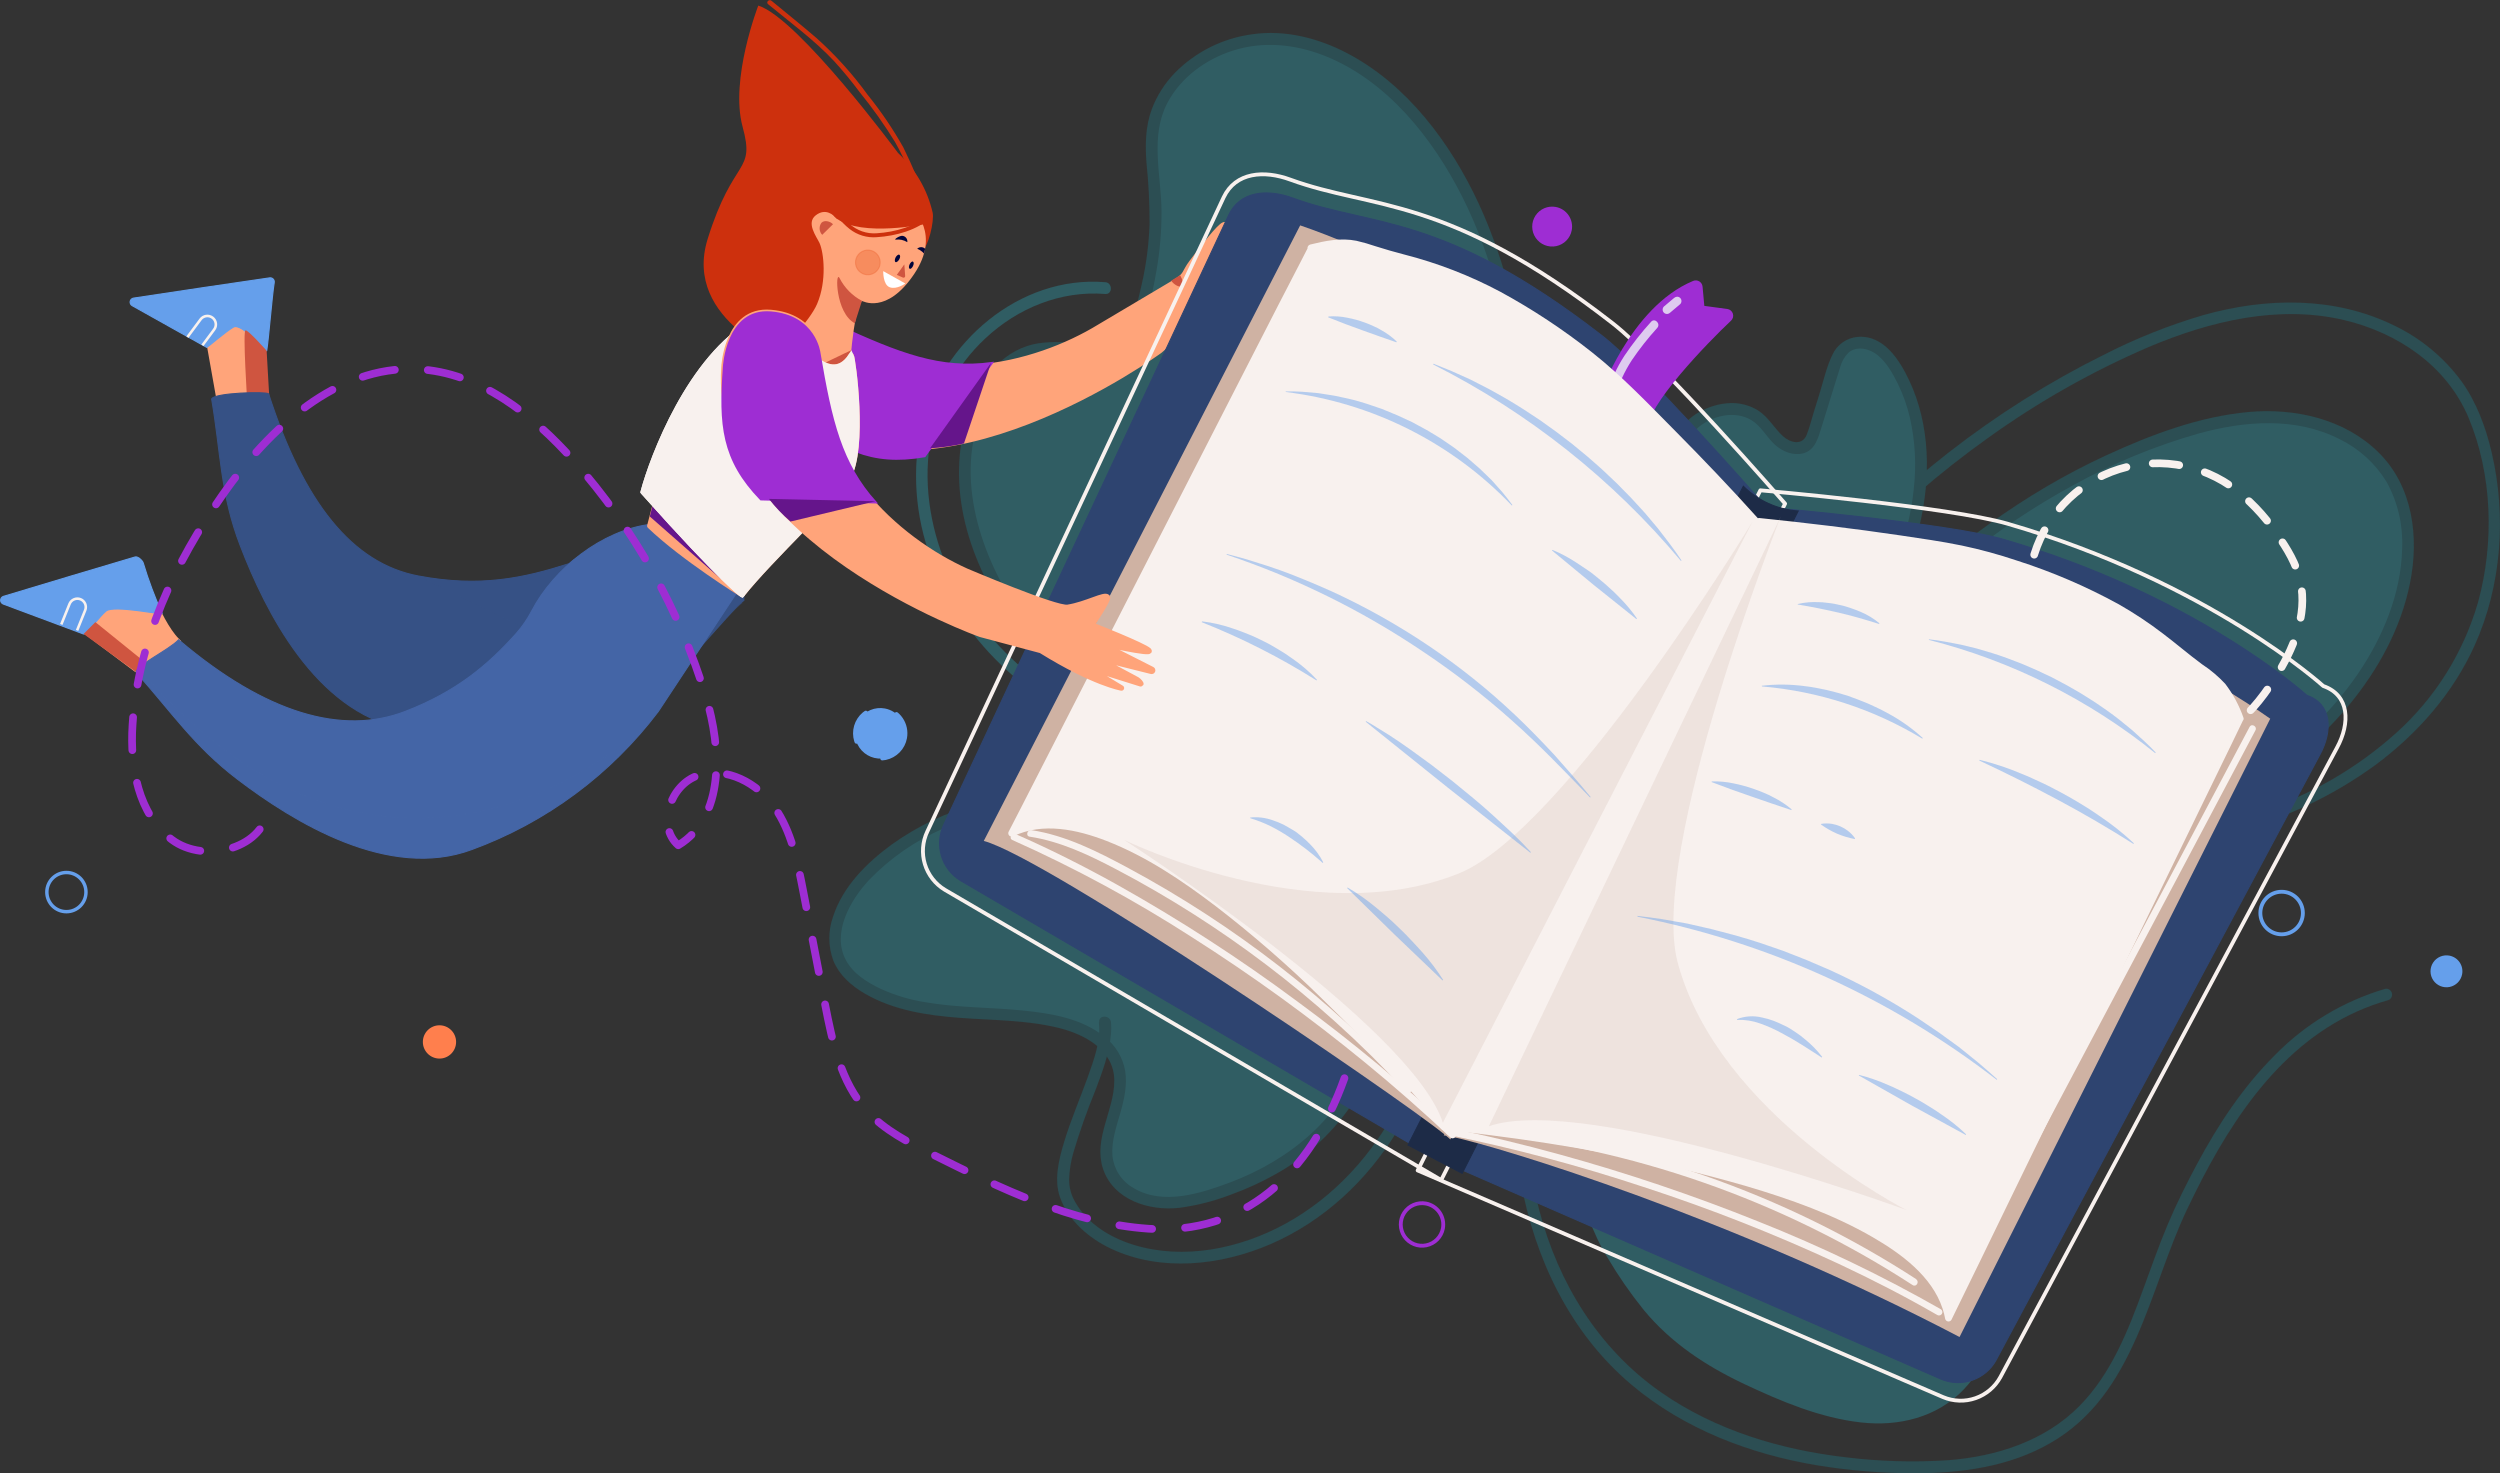 <svg width="689" height="406" viewBox="0 0 689 406" fill="none" xmlns="http://www.w3.org/2000/svg">
<rect x="0" y="0" width="689" height="406" fill="#333333" stroke="none"/>
<g clip-path="url(#clip0_20_1678)">
<g opacity="0.4">
<path d="M458.215 235.42C464.177 220.106 471.637 205.42 480.486 191.576C498.239 163.808 521.162 139.719 548.007 120.622C561.775 110.736 576.57 102.368 592.134 95.663C608.972 88.54 627.868 83.922 646.046 88.218C660.797 91.712 674.312 100.801 680.326 115.11C686.912 130.855 687.452 149.625 682.944 165.973C678.938 179.874 671.109 192.368 660.35 202.028C649.634 211.636 637.067 218.948 623.422 223.513C609.647 228.291 595.124 230.538 580.552 230.147C577.089 230.043 573.626 229.777 570.164 229.347C568.086 229.097 568.086 232.362 570.164 232.612C585.022 234.346 600.072 233.306 614.551 229.544C629.011 225.964 642.639 219.606 654.679 210.825C666.271 202.215 676.088 191.067 682.04 177.828C689.457 161.304 690.828 142.211 686.694 124.636C685.073 117.741 682.539 110.846 678.384 105.075C673.564 98.526 667.216 93.26 659.893 89.736C643.439 81.656 624.71 81.957 607.352 86.803C597.842 89.59 588.615 93.267 579.793 97.785C572.258 101.523 564.919 105.643 557.802 110.129C543.504 119.148 530.129 129.556 517.872 141.202C505.655 152.799 494.592 165.557 484.839 179.295C475.073 193.012 466.7 207.671 459.846 223.055C458.163 226.854 456.574 230.688 455.078 234.557C454.309 236.512 457.467 237.365 458.194 235.42H458.215Z" fill="#207581"/>
<path d="M469.621 235.95C499.943 185.742 542.065 139.528 597.452 120.351C608.058 116.68 619.267 114.029 630.454 115.152C641.642 116.275 652.778 121.693 658.73 131.219C664.557 140.578 664.682 152.506 661.971 163.165C657.172 181.978 644.312 197.982 628.792 209.661C613.273 221.339 595.229 229.087 577.04 235.784" fill="#2A9AAA"/>
<path d="M471.033 236.824C483.686 215.89 498.135 195.965 514.932 178.14C531.407 160.659 550.178 145.227 571.327 133.746C582.254 127.703 593.831 122.924 605.836 119.499C618.592 115.973 632.709 114.84 644.852 121.059C650.189 123.67 654.669 127.755 657.764 132.831C660.867 138.462 662.345 144.845 662.033 151.269C661.732 163.654 656.684 175.686 649.776 185.805C634.693 207.883 610.448 220.996 586.192 230.615C583.014 231.87 579.818 233.09 576.604 234.276C574.651 234.994 575.503 238.145 577.477 237.396C603.228 227.88 629.416 215.973 647.366 194.353C655.416 184.64 661.711 173.159 664.204 160.701C666.749 148.034 665.046 134.016 655.448 124.605C646.099 115.433 632.48 112.406 619.776 113.54C606.137 114.767 592.851 119.779 580.489 125.478C557.938 135.878 537.723 150.863 520.053 168.209C502.103 185.888 486.636 205.948 473.163 227.163C471.48 229.804 469.832 232.467 468.218 235.15C467.128 236.949 469.943 238.592 471.033 236.793V236.824Z" fill="#207581"/>
<path d="M419.094 325.54C423.031 347.046 432.775 367.439 449.707 381.697C464.146 393.833 482.19 400.707 500.607 403.816C509.487 405.281 518.471 406.022 527.47 406.031C540.424 406.031 553.668 404.295 565.074 397.712C588.457 384.307 592.155 355.626 602.792 333.236C613.117 311.543 626.85 288.966 649.641 278.744C652.438 277.493 655.323 276.45 658.273 275.624C658.637 275.469 658.932 275.187 659.104 274.831C659.276 274.474 659.312 274.067 659.207 273.686C659.101 273.304 658.861 272.974 658.531 272.757C658.2 272.539 657.802 272.449 657.411 272.504C645.815 275.908 635.291 282.244 626.85 290.9C618.155 299.584 611.268 310.004 605.513 320.778C602.574 326.248 599.79 331.832 597.38 337.562C594.97 343.292 592.871 349.272 590.711 355.168C586.556 366.607 581.871 378.556 573.166 387.406C563.64 397.129 550.198 401.414 536.902 402.433C527.49 403.052 518.04 402.781 508.679 401.622C490.687 399.542 472.727 394.145 457.779 383.714C440.597 371.734 429.43 353.556 424.216 333.475C423.457 330.553 422.824 327.61 422.284 324.646C421.899 322.566 418.762 323.45 419.167 325.509L419.094 325.54Z" fill="#207581"/>
<path d="M435.466 236.938C435.466 237.249 435.392 237.556 435.252 237.834C435.111 238.111 434.907 238.351 434.655 238.535C434.404 238.718 434.113 238.84 433.807 238.89C433.5 238.939 433.185 238.915 432.889 238.82C421.629 204.908 423.322 168.303 421.619 132.602C419.915 96.901 413.734 59.193 390.331 32.217C380.39 20.778 366.792 11.418 351.647 10.701C336.501 9.983 320.411 19.946 317.814 34.911C316.837 40.641 317.814 46.495 318.25 52.288C319.02 62.797 317.926 73.359 315.019 83.486C314.064 86.793 312.828 90.183 310.303 92.512C303.562 98.752 292.488 94.103 283.721 96.807C277.748 98.648 273.333 103.848 270.56 109.453C265.252 120.154 264.784 132.862 267.724 144.447C270.664 156.031 276.792 166.597 284.085 176.061C305.629 203.761 336.742 222.394 371.311 228.296" fill="#2A9AAA"/>
<path d="M433.835 236.938C433.835 237.25 433.575 237.313 433.326 237.24L434.468 238.384C427.55 217.46 425.524 195.414 424.61 173.502C423.748 152.6 423.894 131.614 421.556 110.794C419.479 92.076 415.511 73.357 407.543 56.125C399.825 39.486 387.806 23.284 371.238 14.632C363.271 10.472 354.15 8.153 345.165 9.432C337.039 10.503 329.503 14.262 323.755 20.112C320.981 22.977 318.824 26.382 317.419 30.116C315.674 34.827 315.591 39.902 315.965 44.863C316.55 50.449 316.834 56.062 316.816 61.678C316.634 67.281 315.914 72.853 314.666 78.317C313.627 82.841 312.589 88.467 308.87 91.639C305.753 94.322 301.297 94.426 297.391 94.374C293.112 94.311 288.759 93.958 284.552 94.925C280.253 96.018 276.416 98.46 273.603 101.893C267.256 109.318 264.524 119.499 264.306 129.118C264.078 139.382 266.81 149.449 271.225 158.662C275.646 167.568 281.236 175.843 287.845 183.267C293.945 190.281 300.727 196.67 308.091 202.34C322.834 213.729 339.659 222.123 357.62 227.048C361.976 228.234 366.373 229.201 370.812 229.95C372.89 230.293 373.752 227.152 371.685 226.83C353.466 223.726 336.051 217.008 320.463 207.071C304.563 197.049 290.936 183.803 280.459 168.188C269.479 151.549 262.603 129.659 271.775 110.649C273.553 106.612 276.345 103.105 279.878 100.468C283.524 97.962 287.648 97.442 291.979 97.463C296.311 97.483 300.591 97.92 304.798 97.005C306.905 96.563 308.882 95.642 310.577 94.313C312.272 92.984 313.639 91.283 314.573 89.341C316.816 84.796 317.876 79.513 318.728 74.542C319.671 69.145 320.133 63.674 320.109 58.195C320.037 48.294 316.858 37.593 321.74 28.338C325.428 21.339 332.284 16.348 339.721 13.966C348.032 11.283 356.841 12.146 364.933 15.318C382.291 22.14 394.964 38.197 403.118 54.451C411.511 71.183 415.739 89.808 417.993 108.288C420.486 128.796 420.445 149.49 421.214 170.102C422.013 191.805 423.655 213.727 429.856 234.64C430.22 235.877 430.604 237.115 431.009 238.342C431.414 239.569 431.778 240.422 433.18 240.547C433.676 240.582 434.174 240.516 434.643 240.352C435.113 240.187 435.543 239.929 435.909 239.592C436.275 239.255 436.568 238.847 436.77 238.392C436.973 237.937 437.08 237.446 437.086 236.949C437.138 234.869 433.876 234.869 433.824 236.949L433.835 236.938Z" fill="#207581"/>
<path d="M304.548 77.766C280.937 75.853 259.559 94.405 254.095 116.68C251.251 129.117 252.132 142.118 256.63 154.056C261.063 165.844 268.255 176.396 277.603 184.827C287.99 194.405 300.456 201.466 313.638 206.551C315.601 207.311 316.442 204.149 314.5 203.432C292.457 194.935 271.723 179.898 261.699 157.893C256.713 146.942 254.427 134.422 256.266 122.473C257.896 111.265 263.302 100.952 271.588 93.24C280.47 84.921 292.364 80.044 304.6 81.021C306.678 81.198 306.678 77.901 304.6 77.766H304.548Z" fill="#2A9AAA"/>
<path d="M364.497 213.217C345.092 208.215 312.765 218.979 292.727 219.613C272.689 220.247 252.09 226.83 238.347 241.451C232.198 247.993 227.523 257.955 231.98 265.744C233.75 268.556 236.225 270.854 239.158 272.41C254.521 281.374 273.915 277.714 291.284 281.51C298.555 283.101 306.346 286.938 308.299 294.114C310.761 303.151 302.679 312.77 305.65 321.651C307.333 326.705 312.402 330.085 317.648 331.01C322.893 331.936 328.295 330.906 333.406 329.409C345.31 325.925 356.685 319.977 365.255 310.992C373.825 302.007 379.351 289.829 378.946 277.423C378.634 268.001 411.044 218.698 406.993 210.17" fill="#2A9AAA"/>
<path d="M364.933 211.637C357.713 209.817 350.089 210.066 342.734 210.773C334.289 211.595 325.916 213.124 317.564 214.621C310.013 215.963 302.419 217.419 294.711 217.887C290.556 218.136 286.339 218.303 282.163 218.864C277.84 219.442 273.564 220.325 269.365 221.506C260.899 223.828 252.909 227.63 245.764 232.737C238.836 237.801 232.26 244.322 229.57 252.683C228.183 256.601 228.22 260.883 229.674 264.777C231.346 268.843 234.732 271.765 238.472 273.918C246.429 278.494 255.622 279.856 264.639 280.532C273.655 281.208 282.994 281.114 291.865 283.319C299.033 285.108 307.114 289.444 307.094 297.878C307.094 306.052 301.266 313.831 303.977 322.098C306.865 330.761 316.733 333.808 325.002 332.882C329.877 332.238 334.657 331.016 339.244 329.243C343.553 327.694 347.724 325.78 351.709 323.523C359.607 319.117 366.429 313.011 371.685 305.646C376.936 298.243 379.99 289.504 380.494 280.439C380.494 279.18 380.421 277.911 380.494 276.653C380.494 277.152 380.556 276.341 380.597 276.164C380.67 275.8 380.764 275.447 380.857 275.124C381.355 273.471 381.952 271.849 382.644 270.268C387.038 260.035 392.626 250.312 397.696 240.401C400.282 235.368 402.827 230.293 405.05 225.083C406.65 221.329 408.354 217.367 408.79 213.269C408.976 211.969 408.803 210.642 408.291 209.432C407.419 207.518 404.604 209.182 405.476 211.085C405.237 210.565 405.476 211.231 405.538 211.408C405.59 211.689 405.601 211.585 405.538 211.408C405.538 211.564 405.538 211.72 405.538 211.876C405.554 212.17 405.554 212.465 405.538 212.76C405.538 212.905 405.538 213.051 405.538 213.196C405.538 213.54 405.538 213.082 405.538 213.508C405.222 215.235 404.763 216.932 404.167 218.583C402.499 223.128 400.564 227.569 398.371 231.884C393.364 242.138 387.786 252.111 382.789 262.364C380.857 266.043 379.218 269.868 377.886 273.804C377.474 275.052 377.26 276.358 377.253 277.672C377.325 282.027 376.723 286.367 375.466 290.536C370.272 307.778 355.376 319.738 338.994 325.894C330.902 328.92 320.515 332.279 312.454 327.454C310.834 326.553 309.454 325.275 308.433 323.727C307.411 322.179 306.777 320.408 306.585 318.562C306.273 314.559 307.623 310.669 308.714 306.884C309.805 303.099 310.74 299.043 310.075 295.018C309.397 291.41 307.447 288.166 304.58 285.877C298.243 280.678 289.736 279.284 281.81 278.494C272.897 277.6 263.86 277.755 255.02 276.216C250.777 275.548 246.643 274.309 242.731 272.535C238.929 270.726 235.023 268.313 233.039 264.444C229.216 257.03 234.379 248.045 239.428 242.606C245.304 236.475 252.356 231.594 260.162 228.255C267.955 224.883 276.213 222.713 284.656 221.818C288.541 221.381 292.436 221.35 296.332 221.038C299.968 220.736 303.603 220.237 307.197 219.675C322.779 217.252 338.537 213.082 354.441 213.56C357.675 213.62 360.894 214.031 364.039 214.788C366.117 215.297 366.938 212.157 364.902 211.668L364.933 211.637Z" fill="#207581"/>
<path d="M302.845 281.78C303.448 286.917 301.401 292.263 299.729 297.005C297.589 302.922 295.085 308.714 293.268 314.736C291.844 319.467 290.401 325.135 292.146 330.012C294.462 336.449 300.207 341.337 306.242 344.166C320.047 350.634 336.491 348.783 350.141 342.897C364.746 336.595 376.785 325.332 385.023 311.803C393.769 297.421 398.361 280.865 400.241 264.236C400.469 262.198 400.66 260.16 400.812 258.122C400.968 256.042 397.696 256.042 397.55 258.122C396.366 274.095 392.762 290.152 385.397 304.461C378.323 318.178 367.737 329.898 354.161 337.313C341.623 344.145 326.114 347.379 312.204 343.001C305.909 341.025 299.843 337.302 296.446 331.478C295.257 329.54 294.638 327.306 294.66 325.031C294.735 322.541 295.126 320.07 295.823 317.679C297.542 311.907 299.549 306.225 301.837 300.655C303.749 295.58 305.774 290.318 306.19 284.869C306.291 283.831 306.291 282.786 306.19 281.749C305.941 279.669 302.679 279.669 302.928 281.749L302.845 281.78Z" fill="#207581"/>
<path d="M401.176 221.62C406.868 235.94 435.289 330.251 443.09 343.531C448.097 352.048 453.613 360.441 460.957 367.044C469.06 374.324 479.032 379.128 489.004 383.392C503.194 389.424 519.991 394.436 533.443 386.907C545.046 380.418 550.406 366.035 549.908 352.735C549.409 339.434 531.417 230.251 526.192 218.011" fill="#2A9AAA"/>
<path d="M399.597 222.057C402.962 230.543 405.549 239.382 408.364 248.055C412.862 261.969 417.308 275.894 421.868 289.788C426.127 302.787 430.396 315.786 435.112 328.629C436.681 332.872 438.229 337.125 440.14 341.243C441.018 343.118 442.003 344.941 443.09 346.703C446.025 351.677 449.316 356.432 452.938 360.929C460.438 370.07 470.14 376.456 480.756 381.458C490.905 386.241 501.605 390.744 512.834 392.023C523.222 393.209 533.911 390.661 541.275 382.862C547.913 375.821 551.154 366.025 551.58 356.478C551.65 352.839 551.417 349.201 550.884 345.601C550.302 340.838 549.627 336.085 548.931 331.333C546.968 317.949 544.776 304.596 542.564 291.254C540.195 277.184 537.723 263.176 535.032 249.137C533.194 239.58 531.501 229.877 528.8 220.528C528.479 219.39 528.09 218.271 527.636 217.179C527.416 216.81 527.059 216.543 526.644 216.434C526.228 216.325 525.786 216.384 525.413 216.597C525.046 216.822 524.78 217.18 524.67 217.596C524.559 218.013 524.614 218.456 524.821 218.833C524.572 218.23 524.821 218.916 524.915 219.083C525.008 219.249 525.102 219.603 525.185 219.873C525.393 220.476 525.58 221.1 525.756 221.724C526.234 223.388 526.65 225.062 527.055 226.747C528.187 231.489 529.184 236.262 530.171 241.036C532.841 254.211 535.219 267.439 537.515 280.678C539.911 294.488 542.183 308.323 544.329 322.181C545.773 331.541 547.248 340.619 548.163 349.927C549.679 365.359 543.062 383.34 526.878 387.905C516.386 390.859 505.064 387.822 495.237 384.099C484.673 380.116 473.838 375.27 464.936 368.209C456.293 361.356 449.822 352.017 444.441 342.481C442.85 339.5 441.489 336.403 440.369 333.215C435.84 321.547 431.913 309.64 427.976 297.753C423.333 283.746 418.814 269.675 414.285 255.626C410.992 245.382 407.772 235.098 404.188 224.937C403.752 223.679 403.295 222.421 402.807 221.183C402.038 219.249 398.88 220.091 399.69 222.046L399.597 222.057Z" fill="#2A9AAA"/>
<path d="M509.852 185.222C516.843 172.265 523.907 159.12 527.366 144.811C530.825 130.501 530.337 114.653 522.827 101.976C521.451 99.359 519.412 97.15 516.916 95.57C514.34 94.135 510.912 93.948 508.606 95.757C506.715 97.223 505.905 99.667 505.188 101.997L499.859 119.176C499.597 120.377 499.044 121.495 498.249 122.431C496.244 124.428 492.733 123.554 490.593 121.714C488.454 119.873 487.062 117.284 484.911 115.474C479.312 110.69 470.057 112.781 465.175 118.334C460.292 123.887 473.08 217.668 473.35 225.031" fill="#2A9AAA"/>
<path d="M511.255 186.044C518.36 172.889 525.59 159.484 529.039 144.821C532.155 131.624 532.02 117.2 526.151 104.773C523.533 99.21 519.118 92.294 512.086 92.835C510.58 92.94 509.13 93.45 507.889 94.31C506.648 95.17 505.661 96.349 505.032 97.722C503.402 101.05 502.571 104.867 501.48 108.403L499.807 113.8C499.184 115.807 498.686 117.96 497.896 119.873C496.681 122.858 493.398 122.036 491.424 120.237C488.973 118.012 487.446 115.037 484.62 113.176C482.245 111.68 479.466 110.954 476.663 111.096C473.904 111.231 471.212 111.992 468.79 113.321C466.751 114.317 464.987 115.795 463.648 117.627C463.005 118.979 462.668 120.456 462.661 121.953C462.332 127.376 462.408 132.816 462.889 138.228C463.876 154.721 465.715 171.183 467.564 187.604C468.914 199.584 470.597 211.522 471.646 223.565C471.646 224.022 471.729 224.48 471.75 224.937C471.833 227.017 475.095 227.017 475.012 224.937C474.877 221.526 474.347 218.105 473.973 214.715C473.215 208.08 472.425 201.456 471.667 194.821C469.797 178.546 467.969 162.25 466.702 145.944C466.224 139.705 465.777 133.371 465.767 127.08C465.735 125.058 465.829 123.037 466.047 121.027C465.974 121.547 466.109 120.601 466.161 120.383C466.213 120.164 466.317 119.821 466.38 119.53C466.38 119.592 466.442 119.239 466.38 119.53C466.401 119.446 466.44 119.368 466.494 119.301C466.837 119.145 465.954 119.831 466.629 119.155C467.112 118.644 467.622 118.158 468.156 117.7C472.062 114.497 478.19 113.061 482.699 115.796C485.41 117.44 486.854 120.435 489.139 122.535C491.217 124.418 494.156 125.655 496.951 124.938C500.337 124.033 501.106 120.539 502.051 117.596C503.228 113.831 504.395 110.07 505.552 106.312C506.082 104.617 506.591 102.912 507.141 101.227C507.535 99.686 508.339 98.281 509.468 97.161C511.826 95.185 515.337 96.121 517.508 97.899C520.022 99.979 521.663 102.974 523.086 105.834C524.522 108.799 525.627 111.913 526.379 115.121C527.845 121.624 528.196 128.33 527.418 134.952C525.953 149.147 519.97 162.427 513.457 174.948C511.816 178.068 510.112 181.25 508.419 184.39C507.38 186.242 510.237 187.895 511.234 186.044H511.255Z" fill="#207581"/>
</g>
<path d="M219.037 113.644C256.09 143.115 319.663 96.641 319.663 96.641L332.71 85.368C348.541 78.338 353.755 72.826 353.755 72.826L343.472 77.558L355.729 67.856C356.062 67.585 354.628 67.783 354.254 67.98L342.828 73.96L354.638 63.446C354.702 63.401 354.745 63.332 354.757 63.255C354.77 63.178 354.751 63.099 354.706 63.035C354.661 62.972 354.592 62.929 354.515 62.917C354.438 62.904 354.359 62.922 354.296 62.968L340.147 70.747C340.147 70.747 351.252 60.472 349.496 60.742C347.741 61.013 333.125 71.225 333.125 71.225C333.125 71.225 339.161 61.408 337.332 61.938C336.148 62.282 331.515 68.178 328.42 72.338C326.415 74.99 326.976 75.894 324.088 77.589L303.063 90.069C285.404 100.905 254.106 109.162 230.577 89.694C230.577 89.694 221.592 84.962 213.863 94.478C206.135 103.993 219.037 113.644 219.037 113.644Z" fill="#FFA47A" stroke="#FFA47A" stroke-width="1.48" stroke-linecap="round" stroke-linejoin="round"/>
<path d="M273.323 100.073C259.206 101.986 248.018 97.702 230.588 89.673C230.588 89.673 221.602 84.942 213.874 94.457C206.145 103.972 219.068 113.654 219.068 113.654C231.533 123.565 239.781 128.328 254.822 125.717L273.323 100.073Z" fill="#9E2DD3" stroke="#9E2DD3" stroke-width="0.6" stroke-miterlimit="10"/>
<path d="M273.133 100L265.664 122.223C262.589 122.919 259.463 123.364 256.315 123.554L273.133 100Z" fill="#65158B"/>
<path d="M325.231 75.832C325.854 76.872 326.342 78.463 325.667 78.879C324.992 79.295 323.413 78.359 322.79 77.361" fill="#CF5540"/>
<path d="M335.504 68.656C335.504 68.656 333.842 73.398 333.853 73.263L340.459 65.391L335.504 68.656Z" fill="#CF5540"/>
<path d="M208.981 1.539C220.003 4.981 247.509 42.169 247.509 42.169C252.278 46.565 255.603 52.305 257.045 58.631C257.492 60.982 255.913 67.897 254.043 69.343L217.416 99.137C217.416 99.137 187.925 88.675 195.03 65.859C202.136 43.043 208.223 47.972 204.66 34.931C201.097 21.89 208.981 1.539 208.981 1.539Z" fill="#CD300D"/>
<path d="M255.435 56.063C253.588 50.789 251.423 45.632 248.953 40.62C246.09 35.523 242.802 30.677 239.126 26.134C235.011 20.45 230.303 15.221 225.082 10.534C220.989 7.009 216.772 3.65 212.617 0.208C211.962 -0.333 211.017 0.603 211.682 1.154C217.8 6.198 224.345 10.971 229.788 16.753C232.314 19.519 234.699 22.41 236.934 25.416C240.47 29.764 243.718 34.34 246.657 39.112C249.774 44.592 251.976 50.551 254.199 56.416C254.5 57.217 255.778 56.874 255.477 56.063H255.435Z" fill="#CD300D"/>
<path d="M231.335 60.233C231.29 60.288 231.232 60.331 231.168 60.362C231.103 60.392 231.033 60.407 230.962 60.407C230.89 60.407 230.82 60.392 230.755 60.362C230.691 60.331 230.633 60.288 230.588 60.233C229.757 59.266 227.544 57.227 224.822 59.339C222.101 61.45 225.041 65.225 225.861 66.982C227.035 69.551 227.939 77.381 225.186 83.777C223.223 88.405 215.286 96.62 215.286 96.62C215.286 96.62 226.152 108.798 234.109 103.473C234.109 103.473 234.898 86.325 237.527 82.934C237.579 82.862 244.341 86.928 252.007 75.426C259.227 64.59 252.08 57.82 250.345 56.427C248.87 55.252 242.17 48.887 231.335 60.233Z" fill="#FFA47A"/>
<path d="M234.67 96.526C234.4 96.526 223.514 101.882 223.514 101.882C223.514 101.882 228.531 106.999 234.088 103.473L234.67 96.526Z" fill="#CF5540"/>
<path d="M249.504 78.13L243.417 74.719C243.417 74.719 243.302 78.504 245.234 79.18C247.167 79.856 249.504 78.13 249.504 78.13Z" fill="white"/>
<path d="M229.58 61.793C228.77 60.971 227.222 60.576 226.401 61.387C226.033 61.876 225.85 62.481 225.886 63.093C225.923 63.704 226.175 64.283 226.599 64.725" fill="#CF5540"/>
<path d="M249.234 72.858L247.156 75.759L248.839 76.497C248.909 76.531 248.986 76.546 249.064 76.539C249.141 76.533 249.215 76.506 249.278 76.462C249.342 76.417 249.392 76.357 249.425 76.286C249.457 76.216 249.47 76.138 249.462 76.061L249.234 72.858Z" fill="#CF5540"/>
<path d="M255.228 61.689C255.228 61.689 237.568 65.433 230.588 60.233C223.607 55.033 241.651 41.431 248.403 49.501C255.155 57.571 255.228 61.689 255.228 61.689Z" fill="#CD300D"/>
<path d="M237.558 82.914C234.91 81.521 232.758 79.341 231.398 76.674C230.162 74.178 230.172 86.262 235.605 89.101C235.605 89.153 236.571 85.836 237.558 82.914Z" fill="#CF5540"/>
<path d="M246.896 66.046C246.128 66.14 247.935 64.85 248.797 65.006C249.193 65.073 249.546 65.292 249.781 65.617C250.016 65.942 250.114 66.346 250.054 66.743C249.115 66.149 247.998 65.903 246.896 66.046Z" fill="#00043B"/>
<path d="M254.968 68.563C254.675 68.276 254.281 68.116 253.872 68.116C253.462 68.116 253.069 68.276 252.776 68.563C253.501 68.838 254.146 69.288 254.656 69.873" fill="#00043B"/>
<path d="M246.813 70.975C246.543 71.547 246.543 72.109 246.813 72.234C247.083 72.358 247.53 72.015 247.852 71.454C248.174 70.892 248.122 70.331 247.852 70.195C247.582 70.06 247.083 70.434 246.813 70.975Z" fill="#00043B"/>
<path d="M250.688 72.858C250.428 73.398 250.428 73.897 250.688 74.064C250.948 74.23 251.363 73.856 251.623 73.315C251.883 72.774 251.883 72.275 251.623 72.109C251.363 71.942 250.948 72.317 250.688 72.858Z" fill="#00043B"/>
<path opacity="0.37" d="M235.937 71.298C235.735 71.94 235.728 72.627 235.917 73.273C236.106 73.919 236.481 74.495 236.997 74.927C237.513 75.359 238.145 75.628 238.813 75.701C239.482 75.773 240.156 75.645 240.752 75.333C241.348 75.02 241.838 74.538 242.16 73.948C242.481 73.357 242.621 72.683 242.56 72.013C242.5 71.343 242.242 70.705 241.819 70.182C241.396 69.658 240.828 69.272 240.186 69.072C239.328 68.808 238.4 68.894 237.605 69.31C236.809 69.727 236.21 70.441 235.937 71.298Z" fill="#E8632E" stroke="#E8632E" stroke-width="0.32" stroke-miterlimit="10"/>
<path d="M227.96 56.416C229.985 58.663 231.72 61.21 234.13 63.093C236.255 64.777 238.939 65.591 241.64 65.37C246.959 65.027 252.828 63.446 256.796 59.734C257.305 59.255 256.536 58.486 256.027 58.964C252.288 62.469 246.678 63.956 241.64 64.289C240.27 64.393 238.893 64.213 237.596 63.76C236.298 63.307 235.108 62.592 234.099 61.658C232.2 59.754 230.407 57.747 228.728 55.647C228.25 55.127 227.482 55.896 227.96 56.416Z" fill="#CD300D"/>
<path d="M74.034 110.441C72.797 102.225 72.06 81.926 72.06 81.926L36.928 83.829C41.395 85.992 57.102 95.767 57.102 95.767L59.875 111.366C59.875 111.366 74.044 110.295 74.034 110.441Z" fill="#FFA47A"/>
<path d="M57.008 95.747L36.451 84.245C36.245 84.135 36.08 83.964 35.977 83.756C35.874 83.547 35.839 83.311 35.877 83.082C35.915 82.852 36.023 82.64 36.188 82.476C36.352 82.311 36.564 82.203 36.793 82.165C45.311 80.844 68.289 77.454 74.335 76.581C74.506 76.557 74.681 76.574 74.845 76.63C75.009 76.687 75.157 76.781 75.277 76.906C75.398 77.031 75.487 77.182 75.538 77.348C75.589 77.513 75.6 77.689 75.571 77.86C74.927 81.957 74.054 93.334 73.493 96.662C73.4 97.182 66.669 88.789 64.311 90.152C62.275 91.317 57.185 95.695 57.008 95.747Z" fill="#659FEB" stroke="#659FEB" stroke-width="0.32" stroke-miterlimit="10"/>
<path d="M55.793 95.164L59.034 90.807C59.216 90.561 59.349 90.281 59.423 89.983C59.498 89.686 59.513 89.376 59.467 89.073C59.422 88.769 59.317 88.478 59.159 88.215C59.001 87.952 58.792 87.723 58.545 87.541C58.3 87.358 58.021 87.225 57.724 87.15C57.427 87.074 57.118 87.058 56.815 87.103C56.512 87.147 56.221 87.251 55.958 87.409C55.695 87.566 55.466 87.774 55.284 88.02L51.648 92.908" stroke="#F8F1EE" stroke-width="0.72" stroke-miterlimit="10"/>
<path d="M67.603 100.905C67.822 105.824 68.144 110.732 68.144 110.732L74.272 110.441L73.483 96.662C73.483 96.662 68.466 90.973 67.666 91.036C67.261 91.036 67.385 95.986 67.603 100.905Z" fill="#CF5540"/>
<path d="M48.843 176.508C43.39 171.079 38.009 154.544 38.009 154.544C38.009 154.544 0.727 165.62 1.06 165.724L23.684 174.189L37.323 184.432C37.323 184.432 47.649 177.059 48.843 176.508Z" fill="#FFA47A" stroke="#FFA47A" stroke-width="1.3" stroke-miterlimit="10"/>
<path d="M23.03 174.729L0.893 166.462C0.683 166.382 0.501 166.239 0.374 166.054C0.246 165.868 0.177 165.648 0.177 165.422C0.177 165.196 0.246 164.976 0.374 164.791C0.501 164.605 0.683 164.462 0.893 164.382C9.131 161.865 31.392 155.231 37.251 153.504C37.967 153.296 39.255 154.451 39.474 155.168C40.899 159.912 42.634 164.556 44.667 169.072C44.917 169.551 31.402 166.68 29.262 168.365C27.476 169.79 23.653 175.083 23.03 174.729Z" fill="#659FEB" stroke="#659FEB" stroke-width="0.32" stroke-miterlimit="10"/>
<path d="M21.243 173.741L23.476 168.188C23.591 167.904 23.649 167.6 23.647 167.294C23.644 166.987 23.581 166.684 23.462 166.402C23.342 166.12 23.168 165.865 22.949 165.65C22.731 165.435 22.472 165.266 22.188 165.152C21.615 164.926 20.976 164.936 20.41 165.179C19.843 165.422 19.396 165.88 19.165 166.452L16.89 172.098" stroke="#F8F1EE" stroke-width="0.72" stroke-miterlimit="10"/>
<path d="M40.523 182.966L26.281 171.454L23.04 174.719L37.541 185.243L40.523 182.966Z" fill="#CF5540"/>
<path d="M186.523 149.293C191.021 151.019 194.262 154.794 195.872 162.531C197.482 170.268 205.221 157.706 205.003 165.484C201.98 167.169 185.515 188.363 179.833 190.776C154.622 201.258 135.425 205.761 110.9 200.8C86.904 195.954 73.213 168.563 66.233 150.426C60.717 136.148 60.831 124.511 58.327 109.952C59.054 108.257 73.244 107.872 74.023 108.527C83.694 138.561 97.095 155.324 115.315 158.746C132.33 161.98 144.4 159.328 156.866 155.335C156.824 155.303 170.754 143.23 186.523 149.293Z" fill="#365185" stroke="#365185" stroke-width="0.3" stroke-miterlimit="10"/>
<g style="mix-blend-mode:multiply" opacity="0.43">
<path d="M115.315 158.714C132.33 161.949 144.4 159.297 156.866 155.303C156.866 155.303 170.796 143.24 186.564 149.293C191.062 151.019 194.303 154.794 195.913 162.531C197.524 170.268 204.774 158.527 204.587 166.306C201.564 167.98 185.557 188.404 179.875 190.776" fill="#365185"/>
</g>
<path d="M203.538 162.593C195.654 155.314 180.685 143.688 179.376 144.488C165.872 146.121 152.638 156.718 146.551 168.355C145.387 170.604 143.95 172.7 142.271 174.594C134.615 183.132 126.004 190.557 111.658 196.079C94.352 202.745 73.223 196.714 49.228 176.321C46.579 179.128 37.271 183.507 37.541 185.326C47.337 196.266 53.445 205.626 65.578 214.85C81.045 226.58 107.129 242.658 130.045 234.13C150.475 226.647 168.32 213.429 181.443 196.058L203.538 162.593Z" fill="#4465A6" stroke="#4465A6" stroke-width="0.3" stroke-miterlimit="10"/>
<g style="mix-blend-mode:multiply" opacity="0.5">
<path d="M178.607 199.459C178.607 199.459 109.539 266.982 38.507 184.536C38.507 184.536 54.982 213.072 88.805 228.816C90.477 227.662 125.609 258.132 178.607 199.459Z" fill="#4465A6"/>
</g>
<path d="M234.587 97.993C235.086 98.939 238.462 123.45 233.704 131.707C230.515 137.24 212.544 153.733 204.504 163.841C204.504 163.841 188.206 153.712 179.075 144.935C181.62 135.378 190.21 98.357 207.766 88.613C211.463 89.423 215.112 90.444 218.694 91.67C218.694 91.67 228.24 107.872 234.587 97.993Z" fill="#FFA47A" stroke="#FFA47A" stroke-width="1.48" stroke-linecap="round" stroke-linejoin="round"/>
<path d="M179.823 139.434L179.085 142.346L198.926 159.775L179.823 139.434Z" fill="#65158B"/>
<path d="M234.587 97.993C235.086 98.939 238.462 123.45 233.704 131.707C230.515 137.24 212.544 153.733 204.504 163.841C204.504 163.841 199.507 160.503 177.257 135.576C179.802 126.029 190.21 98.357 207.766 88.613C211.463 89.423 215.112 90.444 218.694 91.67C218.694 91.67 228.24 107.872 234.587 97.993Z" fill="#F8F1EE" stroke="#F8F1EE" stroke-width="1.48" stroke-miterlimit="10"/>
<g style="mix-blend-mode:multiply">
<path d="M204.504 163.841C204.504 163.841 199.507 160.503 177.257 135.576C179.802 126.029 190.21 98.357 207.766 88.613C211.463 89.423 215.112 90.444 218.694 91.67" fill="#F8F1EE"/>
<path d="M204.504 163.841C204.504 163.841 199.507 160.503 177.257 135.576C179.802 126.029 190.21 98.357 207.766 88.613C211.463 89.423 215.112 90.444 218.694 91.67" stroke="#F8F1EE" stroke-width="1.48" stroke-linecap="round" stroke-linejoin="round"/>
</g>
<path d="M390.705 322.577L535.51 385.045C538.359 386.251 541.554 386.354 544.473 385.333C547.393 384.313 549.83 382.242 551.31 379.523L644.073 206.073C647.75 199.303 647.574 191.587 640.302 189.07C640.302 189.07 608.806 160.472 553.336 144.353C537.266 139.684 485.161 135.129 485.161 135.129L390.705 322.577Z" stroke="#F8F1EE" stroke-width="1.06" stroke-linecap="round" stroke-linejoin="round"/>
<path d="M397.187 325.218L260.411 245.237C257.757 243.643 255.79 241.117 254.893 238.151C253.996 235.185 254.234 231.991 255.56 229.191L337.239 54.389C340.542 47.421 348.395 46.849 355.625 49.511C378.416 57.831 398.683 53.588 444.358 89.029C457.592 99.293 491.975 138.81 491.975 138.81L397.187 325.218Z" stroke="#F8F1EE" stroke-width="1.06" stroke-linecap="round" stroke-linejoin="round"/>
<path d="M635.752 191.618C635.752 191.618 605.451 164.112 552.11 148.627C537.307 144.343 490.822 140.141 486.802 139.788C482.543 134.921 453.343 101.695 441.563 92.554C397.665 58.496 378.198 62.625 356.28 54.576C349.33 52.028 341.789 52.579 338.62 59.276L260.099 227.288C258.823 229.979 258.592 233.05 259.452 235.903C260.313 238.755 262.202 241.185 264.753 242.72L395.961 319.457H396.127L534.96 380.095C537.699 381.26 540.774 381.361 543.584 380.379C546.394 379.396 548.738 377.4 550.157 374.781L639.378 207.955C642.909 201.466 642.754 194.031 635.752 191.618Z" fill="#2E4470" stroke="#2E4470" stroke-width="0.3" stroke-miterlimit="10"/>
<path d="M388.045 315.578L402.973 323.377L495.58 140.838C489.89 140.434 484.531 138.011 480.465 134.006L388.045 315.578Z" fill="#1D2B47" stroke="#1D2B47" stroke-width="0.3" stroke-miterlimit="10"/>
<path d="M625.676 198.076C625.676 198.076 563.173 152.901 484.631 143.999C431.248 86.034 358.326 62.115 358.326 62.115L271.131 231.759C288.572 236.47 383.838 301.133 398.059 312.614L397.903 312.916L398.537 312.999C398.945 313.322 399.334 313.669 399.701 314.039L400.095 313.28C413.859 316.202 477.089 335.524 540.05 368.479L625.676 198.076Z" fill="#CFB2A3"/>
<path d="M440.992 109.598C440.992 109.598 449.364 84.921 466.733 77.704C466.962 77.606 467.211 77.564 467.459 77.581C467.707 77.597 467.948 77.673 468.162 77.801C468.375 77.928 468.556 78.105 468.689 78.316C468.821 78.527 468.902 78.766 468.925 79.014L469.434 84.567L475.999 85.451C476.294 85.489 476.572 85.61 476.801 85.801C477.03 85.991 477.2 86.243 477.292 86.526C477.383 86.809 477.392 87.113 477.318 87.402C477.243 87.69 477.089 87.951 476.871 88.155C470.41 94.218 453.229 111.959 453.717 118.542L440.992 109.598Z" fill="#9E2DD3" stroke="#9E2DD3" stroke-width="0.6" stroke-miterlimit="10"/>
<g opacity="0.76">
<path d="M445.064 109.671C445.802 107.831 446.259 105.896 447.069 104.087C447.847 102.401 448.746 100.775 449.759 99.22C451.874 96.114 454.203 93.16 456.73 90.38C457.768 89.216 456.054 87.521 455.036 88.685C452.367 91.624 449.912 94.752 447.692 98.045C446.642 99.645 445.718 101.324 444.929 103.068C444.067 105.023 443.547 107.082 442.748 109.058C442.176 110.493 444.493 111.138 445.064 109.702V109.671Z" fill="#F2FCF9"/>
<path d="M460.272 86.179L463.066 83.819C463.286 83.593 463.409 83.291 463.409 82.976C463.412 82.818 463.383 82.661 463.324 82.514C463.265 82.367 463.177 82.233 463.066 82.121C462.954 82.008 462.822 81.919 462.675 81.859C462.529 81.799 462.372 81.768 462.214 81.77C461.902 81.79 461.606 81.914 461.373 82.123L458.568 84.484C458.348 84.713 458.225 85.019 458.225 85.337C458.225 85.652 458.348 85.954 458.568 86.179C458.796 86.403 459.101 86.529 459.42 86.533C459.734 86.523 460.034 86.397 460.261 86.179H460.272Z" fill="#F2FCF9"/>
</g>
<path d="M361.359 68.428C373.326 65.401 373.658 67.772 385.604 70.851C396.537 73.428 407.021 77.635 416.705 83.33C426.522 89.039 438.426 97.171 446.549 105.106C459.69 117.939 471.48 129.752 483.779 143.417L397.654 309.39C397.654 309.39 316.1 211.408 278.797 229.627L361.359 68.428Z" fill="#F8F1EE"/>
<path d="M361.609 69.332C365.296 68.407 369.181 67.512 372.983 68.199C376.629 68.864 380.13 70.331 383.703 71.319C388.409 72.618 393.125 73.835 397.727 75.478C402.165 77.062 406.49 78.948 410.67 81.125C419.368 85.694 427.666 90.988 435.476 96.953C443.672 103.193 450.829 110.586 458.09 117.845C466.65 126.404 475.033 135.129 483.125 144.135L482.979 143.001L480.673 147.39L474.441 159.484L465.164 177.36L453.904 199.064L441.511 222.982L428.994 247.088L417.329 269.571L407.471 288.571L400.396 302.236L398.142 306.499C397.712 307.215 397.331 307.958 397 308.725C397 308.818 396.896 308.912 396.844 309.006L398.309 308.818C395.545 305.491 392.668 302.256 389.78 299.043C382.793 291.271 375.57 283.714 368.111 276.372C358.905 267.219 349.195 258.588 339.026 250.52C329.51 243.074 319.393 235.961 308.257 231.167C299.947 227.568 290.13 224.792 281.197 227.735C280.213 228.062 279.251 228.454 278.319 228.91L279.587 230.189L281.789 225.884L287.783 214.174L296.706 196.766L307.53 175.613L319.372 152.413L331.349 129.024L342.516 107.186L352 88.665L358.845 75.457C359.884 73.378 361.016 71.298 362.055 69.218L362.201 68.937C362.741 67.897 361.162 66.93 360.591 68.001L358.388 72.296L352.363 83.954L343.44 101.373L332.616 122.514L320.753 145.684L308.776 169.072L297.61 190.911L288.136 209.432L281.353 222.681C280.314 224.761 279.171 226.84 278.132 228.92C278.132 229.014 278.039 229.097 277.987 229.191C277.892 229.37 277.858 229.574 277.888 229.774C277.918 229.974 278.011 230.16 278.154 230.303C278.297 230.446 278.482 230.539 278.682 230.569C278.882 230.599 279.086 230.565 279.265 230.47C287.398 226.539 296.924 228.64 304.985 231.77C315.944 236.033 325.916 242.783 335.224 249.875C345.416 257.73 355.128 266.19 364.309 275.208C372.038 282.688 379.514 290.418 386.737 298.398C389.063 300.956 391.366 303.546 393.644 306.167C394.683 307.394 395.722 308.787 396.865 309.921C396.913 309.974 396.958 310.029 397 310.087C397.102 310.186 397.224 310.26 397.359 310.305C397.493 310.35 397.636 310.364 397.777 310.346C397.918 310.328 398.052 310.279 398.171 310.201C398.29 310.124 398.391 310.021 398.464 309.9L400.77 305.459L407.003 293.365L416.279 275.488L427.54 253.785L439.932 229.867L452.45 205.751L464.115 183.267L473.973 164.268L481.058 150.613C482.169 148.461 483.322 146.329 484.402 144.166C484.454 144.072 484.506 143.979 484.548 143.885C484.649 143.706 484.689 143.498 484.663 143.294C484.636 143.09 484.545 142.9 484.402 142.752C477.069 134.588 469.486 126.643 461.757 118.833C454.33 111.356 447.006 103.608 438.717 97.067C430.809 90.813 422.382 85.246 413.527 80.428C405.116 75.946 396.198 72.49 386.965 70.133C384.337 69.447 381.771 68.719 379.164 67.887C377.416 67.284 375.637 66.774 373.835 66.358C369.545 65.495 365.265 66.358 361.079 67.398C360.823 67.468 360.605 67.638 360.473 67.869C360.342 68.1 360.307 68.374 360.378 68.63C360.448 68.887 360.617 69.105 360.848 69.237C361.079 69.368 361.352 69.403 361.609 69.332Z" fill="#F8F1EE"/>
<path d="M528.166 352.568C491.641 328.886 449.951 314.367 406.629 310.243C405.435 310.129 405.445 311.99 406.629 312.104C449.583 316.252 490.911 330.679 527.127 354.17C528.166 354.825 529.08 353.213 528.072 352.568H528.166Z" fill="#F8F1EE"/>
<path d="M399.181 312.791C417.368 316.498 435.318 321.283 452.938 327.121C471.268 333.092 489.223 340.163 506.705 348.294C515.981 352.641 525.112 357.331 533.994 362.458C534.205 362.556 534.446 362.572 534.668 362.501C534.89 362.431 535.078 362.28 535.195 362.079C535.312 361.877 535.35 361.639 535.3 361.411C535.251 361.183 535.119 360.981 534.929 360.846C518.745 351.614 501.935 343.532 484.621 336.657C466.72 329.46 448.425 323.286 429.825 318.167C419.853 315.422 409.808 312.968 399.701 310.961C398.537 310.721 398.028 312.52 399.212 312.76L399.181 312.791Z" fill="#F8F1EE"/>
<path d="M283.773 230.584C292.291 231.894 300.103 235.628 307.665 239.6C314.916 243.407 322 247.511 328.918 251.913C342.733 260.707 355.797 270.63 367.976 281.582C374.791 287.711 381.311 294.148 387.536 300.894C388.357 301.778 389.666 300.457 388.856 299.573C366.413 275.297 340.104 254.915 310.999 239.257C302.564 234.733 293.818 230.251 284.261 228.785C283.087 228.608 282.589 230.407 283.773 230.584Z" fill="#F8F1EE"/>
<path d="M279.005 231.51C296.18 239.174 312.744 248.14 328.555 258.33C345.163 268.893 361.12 280.451 376.338 292.938C384.358 299.511 392.145 306.354 399.701 313.467C400.573 314.299 401.892 312.978 401.02 312.156C387.226 299.19 372.656 287.077 357.391 275.884C341.608 264.166 325.092 253.471 307.945 243.864C298.835 238.789 289.517 234.089 279.961 229.898C278.922 229.419 277.883 231.031 279.026 231.51H279.005Z" fill="#F8F1EE"/>
<path d="M619.994 200.322C611.539 216.268 603.086 232.213 594.638 248.159L569.291 295.996L554.977 323.034C554.416 324.074 556.016 325.041 556.587 323.981L581.933 276.144C590.389 260.198 598.841 244.252 607.29 228.307L621.604 201.269C622.165 200.229 620.565 199.272 619.994 200.333V200.322Z" fill="#F8F1EE"/>
<path d="M617.387 197.993C612.785 186.553 610.666 187.656 601.151 179.794C592.621 172.471 583.04 166.473 572.73 162.001C562.342 157.425 548.765 152.579 537.577 150.676C519.482 147.556 503.111 145.549 484.86 143.667L397.831 310.461C397.831 310.461 529.756 322.379 537.027 363.29L617.387 197.993Z" fill="#F8F1EE"/>
<path d="M618.28 197.743C617.107 194.404 615.417 191.271 613.273 188.456C611.37 186.415 609.229 184.609 606.895 183.08C603.207 180.366 599.748 177.371 596.092 174.605C592.225 171.649 588.165 168.957 583.938 166.545C574.996 161.642 565.604 157.609 555.891 154.503C550.894 152.817 545.802 151.428 540.642 150.343C535.095 149.199 529.465 148.419 523.876 147.577C510.902 145.653 497.907 144.114 484.828 142.762C484.665 142.759 484.504 142.801 484.363 142.884C484.222 142.966 484.106 143.086 484.029 143.23L481.702 147.681L475.365 159.817L466.016 177.756L454.59 199.646L442.072 223.627L429.482 247.816L417.703 270.393L407.741 289.475L400.584 303.203C399.451 305.366 398.278 307.529 397.187 309.713C397.187 309.806 397.083 309.9 397.041 309.993C396.963 310.135 396.922 310.295 396.923 310.458C396.924 310.62 396.967 310.779 397.048 310.92C397.128 311.061 397.243 311.179 397.382 311.263C397.521 311.346 397.679 311.393 397.841 311.397C402.204 311.792 406.546 312.323 410.888 312.874C421.477 314.219 432.017 315.862 442.509 317.803C455.597 320.167 468.554 323.208 481.328 326.913C493.284 330.459 505.272 334.692 516.106 340.963C523.918 345.486 532.425 351.695 535.375 360.659C535.683 361.598 535.926 362.557 536.102 363.529C536.155 363.702 536.257 363.857 536.395 363.974C536.533 364.092 536.701 364.167 536.881 364.191C537.06 364.215 537.243 364.187 537.407 364.11C537.571 364.033 537.709 363.911 537.806 363.758L539.956 359.349L545.825 347.337L554.458 329.575L565.064 307.789L576.615 284.026L588.27 260.045L599.146 237.687L608.339 218.791L614.956 205.199C615.995 203.047 617.034 200.904 618.072 198.741L618.207 198.461C618.727 197.421 617.169 196.381 616.597 197.514L614.385 201.934L608.588 213.945L599.956 231.707L589.361 253.546L577.799 277.298L566.144 301.279L555.268 323.637L546.075 342.533L539.468 356.135L537.391 360.378C536.999 361.091 536.652 361.827 536.352 362.583C536.313 362.679 536.268 362.773 536.217 362.864L537.92 363.092C536.238 353.816 528.706 346.932 521.217 341.961C510.923 335.149 499.122 330.636 487.425 326.892C474.528 322.849 461.407 319.557 448.128 317.034C436.941 314.829 425.67 313.009 414.358 311.501C410.691 311.023 407.024 310.565 403.357 310.16C402.204 310.025 401.041 309.9 399.888 309.785C399.292 309.67 398.687 309.611 398.08 309.609H397.862L398.662 311.012L400.989 306.551L407.325 294.426L416.674 276.476L428.101 254.586L440.587 230.584L453.218 206.375L464.998 183.787L474.96 164.704L482.117 150.977L484.351 146.703C484.783 145.979 485.172 145.229 485.514 144.457C485.514 144.363 485.618 144.27 485.659 144.176L484.86 144.644C496.286 145.819 507.713 147.13 519.025 148.804C529.735 150.333 540.476 151.82 550.853 154.95C560.617 157.804 570.102 161.538 579.191 166.108C583.334 168.231 587.328 170.632 591.147 173.294C595.188 176.112 598.917 179.284 602.792 182.3C605.462 184.38 608.433 186.189 610.842 188.54C613.533 191.191 615.091 194.779 616.483 198.201C616.93 199.386 618.727 198.856 618.28 197.743Z" fill="#F8F1EE"/>
<path opacity="0.42" d="M482.958 143.823C482.958 143.823 431.3 228.931 402.048 240.724C361.692 256.978 309.836 231.489 309.836 231.489C309.836 231.489 388.97 282.581 397.654 309.432L482.958 143.823Z" fill="#E0CFC8"/>
<path opacity="0.42" d="M490.77 142.377C490.77 142.377 454.153 234.931 462.411 265.432C473.838 307.456 525.403 333.475 525.403 333.475C525.403 333.475 437.024 301.133 410.327 310.399L490.77 142.377Z" fill="#E0CFC8"/>
<g opacity="0.46">
<path d="M366.117 87.219C367.856 87.091 369.604 87.207 371.311 87.562C372.152 87.687 372.952 87.947 373.773 88.134C374.593 88.321 375.362 88.644 376.162 88.904C376.962 89.164 377.71 89.517 378.478 89.861C379.247 90.204 379.995 90.557 380.722 91.015C382.264 91.857 383.683 92.907 384.94 94.135L384.857 94.343C381.74 93.303 378.551 92.107 375.404 91.004C372.256 89.902 369.171 88.696 366.055 87.458L366.117 87.219Z" fill="#659FEB"/>
<path d="M395.088 100.249L397.654 101.289L400.199 102.329L405.237 104.596L410.161 107.113C411.782 107.986 413.381 108.912 414.991 109.817C416.601 110.722 418.108 111.709 419.718 112.697L424.34 115.734L428.849 118.958L433.253 122.317L437.522 125.842C438.914 127.059 440.317 128.265 441.678 129.503L445.698 133.309C447.006 134.612 448.298 135.929 449.572 137.261C450.819 138.623 452.086 139.964 453.312 141.337L456.875 145.57L460.24 149.948C461.342 151.424 462.405 152.929 463.43 154.461L463.263 154.596C444.412 132.089 421.176 113.664 394.974 100.447L395.088 100.249Z" fill="#659FEB"/>
<path d="M354.358 107.872H356.612L358.856 107.966L363.343 108.35L367.81 109.058C369.285 109.349 370.75 109.702 372.225 110.025C373.7 110.347 375.134 110.815 376.588 111.252L380.878 112.708C382.28 113.259 383.672 113.852 385.033 114.424L389.188 116.337L393.177 118.5C394.476 119.28 395.785 120.039 397.062 120.84L400.802 123.409C402.007 124.317 403.201 125.239 404.386 126.175C405.528 127.163 406.681 128.13 407.803 129.139L411.034 132.258L414.036 135.628C415.002 136.782 415.916 137.968 416.809 139.174L416.654 139.32C400.114 121.995 378.089 110.941 354.327 108.038L354.358 107.872Z" fill="#659FEB"/>
<path d="M427.851 151.549C430.21 152.531 432.468 153.739 434.593 155.158C435.632 155.803 436.671 156.572 437.709 157.238C438.748 157.903 439.694 158.766 440.68 159.536C441.667 160.306 442.602 161.148 443.527 161.98C444.451 162.812 445.376 163.665 446.238 164.59C448.052 166.387 449.694 168.351 451.141 170.455L450.995 170.632L439.299 161.273L427.727 151.716L427.851 151.549Z" fill="#659FEB"/>
<path d="M338.07 152.662C340.532 153.328 343.015 153.931 345.435 154.742L349.081 155.886C350.296 156.281 351.501 156.718 352.706 157.123C357.516 158.86 362.222 160.857 366.907 162.926C376.224 167.199 385.18 172.221 393.686 177.943C402.193 183.664 410.209 190.086 417.651 197.14C421.38 200.655 424.922 204.336 428.402 208.07C430.106 209.973 431.778 211.886 433.451 213.81C435.123 215.734 436.764 217.679 438.385 219.654L438.229 219.8C431.176 212.52 424.133 205.137 416.518 198.419C408.935 191.66 400.896 185.43 392.46 179.773C375.627 168.388 357.33 159.338 338.07 152.87V152.662Z" fill="#659FEB"/>
<path d="M331.287 171.246C334.295 171.608 337.253 172.305 340.106 173.325C341.54 173.773 342.911 174.365 344.313 174.906C345.715 175.447 347.045 176.154 348.395 176.799C349.746 177.444 351.034 178.213 352.322 178.983C353.61 179.752 354.877 180.553 356.093 181.447C358.586 183.156 360.885 185.134 362.949 187.344L362.834 187.531C352.813 181.215 342.227 175.843 331.214 171.485L331.287 171.246Z" fill="#659FEB"/>
<path d="M376.505 198.741L378.105 199.646L379.652 200.613L382.769 202.537C384.846 203.879 386.82 205.231 388.783 206.635C390.746 208.038 392.699 209.484 394.652 210.909L400.386 215.349C402.256 216.878 404.147 218.396 405.996 219.946C407.845 221.495 409.694 223.065 411.47 224.709C413.246 226.352 415.054 227.974 416.809 229.648C418.565 231.323 420.289 233.049 421.92 234.848L421.775 235.025L399.005 217.065L376.38 198.908L376.505 198.741Z" fill="#659FEB"/>
<path d="M344.562 225.301C346.671 225.095 348.8 225.357 350.795 226.071C351.778 226.399 352.739 226.788 353.673 227.236C354.587 227.704 355.47 228.275 356.353 228.764C357.236 229.253 358.025 229.939 358.815 230.584C359.599 231.236 360.348 231.931 361.058 232.664C362.516 234.131 363.739 235.815 364.684 237.656L364.538 237.822C361.604 235.192 358.479 232.783 355.189 230.615C353.55 229.52 351.843 228.53 350.078 227.652C348.31 226.784 346.472 226.067 344.583 225.509L344.562 225.301Z" fill="#659FEB"/>
<path d="M371.384 244.592C374.052 246.158 376.592 247.935 378.977 249.906C380.192 250.842 381.304 251.882 382.478 252.86C383.652 253.837 384.711 254.939 385.833 255.979C386.955 257.019 387.994 258.132 389.043 259.245C390.092 260.357 391.12 261.46 392.159 262.645C394.209 264.965 396.071 267.444 397.727 270.06L397.571 270.216L384.347 257.57L371.269 244.758L371.384 244.592Z" fill="#659FEB"/>
<path d="M495.466 166.462C497.424 165.999 499.441 165.83 501.449 165.963C502.488 165.963 503.412 166.14 504.389 166.233C505.365 166.327 506.31 166.597 507.276 166.784C508.242 166.971 509.167 167.294 510.102 167.606C511.037 167.918 511.951 168.251 512.844 168.646C514.691 169.43 516.413 170.481 517.955 171.766L517.893 171.974C514.215 170.809 510.517 169.717 506.767 168.854C503.017 167.991 499.236 167.221 495.434 166.597L495.466 166.462Z" fill="#659FEB"/>
<path d="M531.636 176.196C534.576 176.497 537.463 177.111 540.382 177.662L544.693 178.702C546.116 179.097 547.529 179.534 548.952 179.96C550.375 180.387 551.767 180.886 553.17 181.385L557.325 182.976C558.686 183.548 560.046 184.151 561.407 184.744L565.427 186.637L569.364 188.716C570.652 189.455 571.951 190.162 573.228 190.921L576.999 193.292C578.235 194.103 579.451 194.956 580.666 195.798C581.881 196.641 583.055 197.545 584.229 198.461L587.667 201.268C589.87 203.265 592.093 205.21 594.108 207.383L593.962 207.55C575.644 192.787 554.366 182.147 531.573 176.352L531.636 176.196Z" fill="#659FEB"/>
<path d="M485.576 188.987C489.541 188.529 493.547 188.571 497.502 189.112C499.486 189.33 501.439 189.736 503.402 190.152C504.378 190.38 505.334 190.651 506.3 190.89L509.177 191.732L512.003 192.772C512.927 193.147 513.862 193.49 514.787 193.885C516.605 194.706 518.423 195.528 520.157 196.506C523.682 198.386 526.958 200.698 529.911 203.39L529.787 203.577C516.356 195.43 501.225 190.504 485.576 189.184V188.987Z" fill="#659FEB"/>
<path d="M545.586 209.411C549.544 210.38 553.418 211.666 557.169 213.259C559.059 213.997 560.877 214.881 562.726 215.723C564.575 216.566 566.352 217.543 568.149 218.479C569.946 219.415 571.681 220.466 573.426 221.506C575.171 222.545 576.874 223.648 578.526 224.813C581.913 227.082 585.112 229.621 588.093 232.404L587.979 232.591C581.171 228.272 574.212 224.213 567.099 220.414C559.987 216.614 552.785 213.013 545.493 209.609L545.586 209.411Z" fill="#659FEB"/>
<path d="M471.781 215.349C473.791 215.293 475.799 215.478 477.765 215.9C478.731 216.056 479.666 216.347 480.611 216.576C481.556 216.805 482.471 217.159 483.395 217.45C484.32 217.741 485.213 218.126 486.117 218.49C487.02 218.854 487.903 219.27 488.755 219.748C490.555 220.642 492.24 221.753 493.772 223.055L493.7 223.263C490.002 222.067 486.345 220.757 482.668 219.509C478.991 218.261 475.334 216.919 471.709 215.536L471.781 215.349Z" fill="#659FEB"/>
<path d="M501.979 227.048C502.928 226.897 503.896 226.897 504.846 227.048C505.646 227.184 506.427 227.415 507.172 227.735C507.912 228.054 508.609 228.463 509.25 228.951C510.018 229.537 510.691 230.239 511.244 231.031L511.192 231.25C509.511 230.925 507.868 230.427 506.29 229.763C504.723 229.075 503.233 228.224 501.844 227.225L501.979 227.048Z" fill="#659FEB"/>
<path d="M451.297 252.423L454.714 252.839L458.132 253.327L464.925 254.513L471.657 256.052L478.336 257.81C480.549 258.444 482.761 259.109 484.953 259.817L491.497 262.073L497.938 264.6L504.295 267.335C512.7 271.149 520.808 275.588 528.55 280.615L534.274 284.494L539.863 288.54L545.233 292.876C546.989 294.363 548.724 295.881 550.427 297.421L550.292 297.597C521.228 275.119 487.335 259.727 451.297 252.641V252.423Z" fill="#659FEB"/>
<path d="M478.7 280.865C480.896 280.017 483.299 279.861 485.587 280.418C486.712 280.643 487.817 280.959 488.89 281.364C489.929 281.77 490.968 282.269 492.006 282.758C493.045 283.246 493.949 283.87 494.873 284.484C495.798 285.097 496.691 285.753 497.522 286.481C499.261 287.889 500.826 289.498 502.186 291.275L502.072 291.462C498.426 289.112 494.801 286.689 490.978 284.702C489.089 283.661 487.115 282.781 485.078 282.071C483.053 281.336 480.904 281.001 478.752 281.083L478.7 280.865Z" fill="#659FEB"/>
<path d="M512.377 296.245C515.147 296.95 517.851 297.893 520.459 299.064C521.767 299.584 523.014 300.239 524.292 300.832C525.569 301.424 526.785 302.131 528.031 302.787C529.278 303.442 530.462 304.191 531.667 304.929C532.872 305.667 534.056 306.416 535.199 307.248C537.57 308.839 539.798 310.635 541.857 312.614L541.753 312.801L526.961 304.721L512.273 296.401L512.377 296.245Z" fill="#659FEB"/>
</g>
<path d="M199.518 101.217C196.079 148.471 270.248 174.844 270.248 174.844L286.869 179.284C301.588 188.415 309.078 189.621 309.078 189.621L299.417 183.787L314.344 188.467C314.749 188.581 313.773 187.51 313.409 187.313L301.983 181.187L317.294 185.025C317.367 185.051 317.448 185.047 317.518 185.014C317.588 184.981 317.642 184.921 317.668 184.848C317.694 184.775 317.691 184.694 317.657 184.624C317.624 184.554 317.565 184.5 317.492 184.474L303.136 177.194C303.136 177.194 317.876 180.584 316.64 179.274C315.404 177.964 300.902 172.244 300.902 172.244C300.902 172.244 305.66 165.204 305.234 164.58C304.538 163.54 299.459 166.556 294.254 167.377C290.972 167.897 266.301 157.383 266.301 157.383C247.416 148.898 222.963 127.662 225.788 97.223C225.788 97.223 224.625 87.136 212.419 86.106C200.214 85.077 199.518 101.217 199.518 101.217Z" fill="#FFA47A" stroke="#FFA47A" stroke-width="1.48" stroke-linecap="round" stroke-linejoin="round"/>
<path d="M241.308 138.457C231.782 127.86 229.009 116.202 225.82 97.244C225.82 97.244 224.656 87.157 212.451 86.127C200.245 85.098 199.518 101.217 199.518 101.217C198.365 117.107 199.082 126.612 209.708 137.614L241.308 138.457Z" fill="#9E2DD3" stroke="#9E2DD3" stroke-width="0.6" stroke-miterlimit="10"/>
<path d="M241.274 138.143L217.86 143.738C215.672 141.866 213.681 139.775 211.918 137.498L241.274 138.143Z" fill="#65158B"/>
<path d="M370.532 297.14C361.037 323.71 342.745 340.474 316.463 338.633C295.366 337.156 275.816 327.537 256.879 318.095C250.397 314.86 243.749 311.501 238.877 306.135C231.699 298.232 229.404 287.177 227.368 276.695C225.332 266.212 223.327 255.792 221.311 245.341C219.764 237.375 218.122 229.139 213.448 222.462C208.773 215.786 200.224 211.221 192.496 213.685C184.767 216.15 180.841 227.6 186.928 232.955C199.767 225.229 198.905 206.364 194.553 192.024C187.25 167.996 174.848 145.832 158.195 127.049C146.769 114.216 132.112 102.517 114.982 101.747C92.804 100.707 74.148 118.126 61.392 136.304C48.168 155.158 37.947 176.861 36.523 199.823C35.786 211.377 38.061 224.345 47.296 231.364C56.53 238.384 73.514 233.642 73.909 222.067" stroke="#9E2DD3" stroke-width="2.12" stroke-linecap="round" stroke-linejoin="round" stroke-dasharray="9.09 9.09"/>
<g style="mix-blend-mode:lighten">
<path d="M593.941 203.889C600.174 206.468 607.446 205.095 613.232 201.58C619.018 198.066 623.297 192.658 626.912 187.021C631.992 179.066 636.002 169.592 634.007 160.358C632.968 155.522 630.34 151.175 627.473 147.14C624.02 141.998 619.687 137.506 614.675 133.87C609.595 130.402 603.703 128.311 597.575 127.802C591.446 127.293 585.291 128.384 579.709 130.967C574.127 133.55 569.31 137.539 565.727 142.542C562.144 147.546 559.919 153.394 559.267 159.515" stroke="#F8F1EE" stroke-width="2.12" stroke-linecap="round" stroke-linejoin="round" stroke-dasharray="7.33 7.33"/>
</g>
<path d="M678.56 268.511C678.399 269.366 677.988 270.154 677.38 270.775C676.771 271.396 675.992 271.823 675.142 272.001C674.291 272.179 673.407 272.101 672.6 271.776C671.794 271.45 671.102 270.893 670.612 270.174C670.123 269.456 669.857 268.607 669.848 267.737C669.84 266.867 670.09 266.014 670.566 265.286C671.042 264.558 671.723 263.988 672.523 263.647C673.323 263.307 674.206 263.211 675.06 263.373C675.627 263.479 676.168 263.697 676.651 264.012C677.134 264.328 677.55 264.737 677.876 265.214C678.201 265.691 678.429 266.228 678.546 266.794C678.664 267.36 678.669 267.943 678.56 268.511Z" fill="#659FEB"/>
<path d="M628.813 257.498C632.049 257.498 634.672 254.872 634.672 251.632C634.672 248.393 632.049 245.767 628.813 245.767C625.578 245.767 622.955 248.393 622.955 251.632C622.955 254.872 625.578 257.498 628.813 257.498Z" stroke="#659FEB" stroke-width="1.06" stroke-miterlimit="10"/>
<path d="M433.17 63.467C432.968 64.536 432.455 65.521 431.694 66.298C430.933 67.075 429.959 67.609 428.896 67.831C427.832 68.054 426.726 67.956 425.718 67.55C424.71 67.144 423.845 66.447 423.232 65.549C422.619 64.65 422.286 63.59 422.275 62.502C422.264 61.415 422.576 60.348 423.17 59.437C423.765 58.527 424.616 57.813 425.615 57.386C426.615 56.959 427.718 56.839 428.786 57.04C429.496 57.174 430.172 57.446 430.776 57.842C431.381 58.237 431.901 58.748 432.308 59.344C432.715 59.941 433.001 60.612 433.149 61.32C433.297 62.027 433.304 62.757 433.17 63.467Z" fill="#9E2DD3"/>
<path d="M397.665 338.55C397.45 339.69 396.902 340.74 396.091 341.568C395.279 342.396 394.241 342.965 393.107 343.202C391.973 343.439 390.794 343.335 389.72 342.902C388.645 342.469 387.723 341.726 387.069 340.769C386.416 339.811 386.061 338.681 386.049 337.521C386.038 336.361 386.369 335.224 387.003 334.253C387.637 333.282 388.544 332.521 389.609 332.066C390.675 331.611 391.852 331.483 392.99 331.697C394.515 331.989 395.863 332.874 396.739 334.158C397.615 335.442 397.948 337.021 397.665 338.55Z" stroke="#9E2DD3" stroke-width="1.06" stroke-miterlimit="10"/>
<path d="M249.431 203.39C249.177 204.745 248.527 205.994 247.564 206.978C246.601 207.963 245.367 208.64 244.02 208.923C242.672 209.206 241.271 209.082 239.993 208.568C238.716 208.054 237.62 207.171 236.843 206.033C236.067 204.895 235.645 203.551 235.631 202.173C235.618 200.795 236.013 199.443 236.767 198.29C237.52 197.136 238.599 196.232 239.866 195.693C241.133 195.153 242.531 195.002 243.884 195.258C245.696 195.601 247.298 196.65 248.338 198.175C249.379 199.7 249.772 201.575 249.431 203.39Z" fill="#659FEB" stroke="#659FEB" stroke-width="1.06" stroke-linecap="round" stroke-linejoin="round" stroke-dasharray="9.09 9.09"/>
<path d="M121.121 291.743C123.651 291.743 125.702 289.689 125.702 287.156C125.702 284.624 123.651 282.57 121.121 282.57C118.591 282.57 116.54 284.624 116.54 287.156C116.54 289.689 118.591 291.743 121.121 291.743Z" fill="#FF7F4D"/>
<path d="M18.303 251.258C21.281 251.258 23.694 248.842 23.694 245.861C23.694 242.88 21.281 240.464 18.303 240.464C15.326 240.464 12.912 242.88 12.912 245.861C12.912 248.842 15.326 251.258 18.303 251.258Z" stroke="#659FEB" stroke-width="0.95" stroke-miterlimit="10"/>
</g>
<defs>
<clipPath id="clip0_20_1678">
<rect width="689" height="406" fill="white"/>
</clipPath>
</defs>
</svg>
